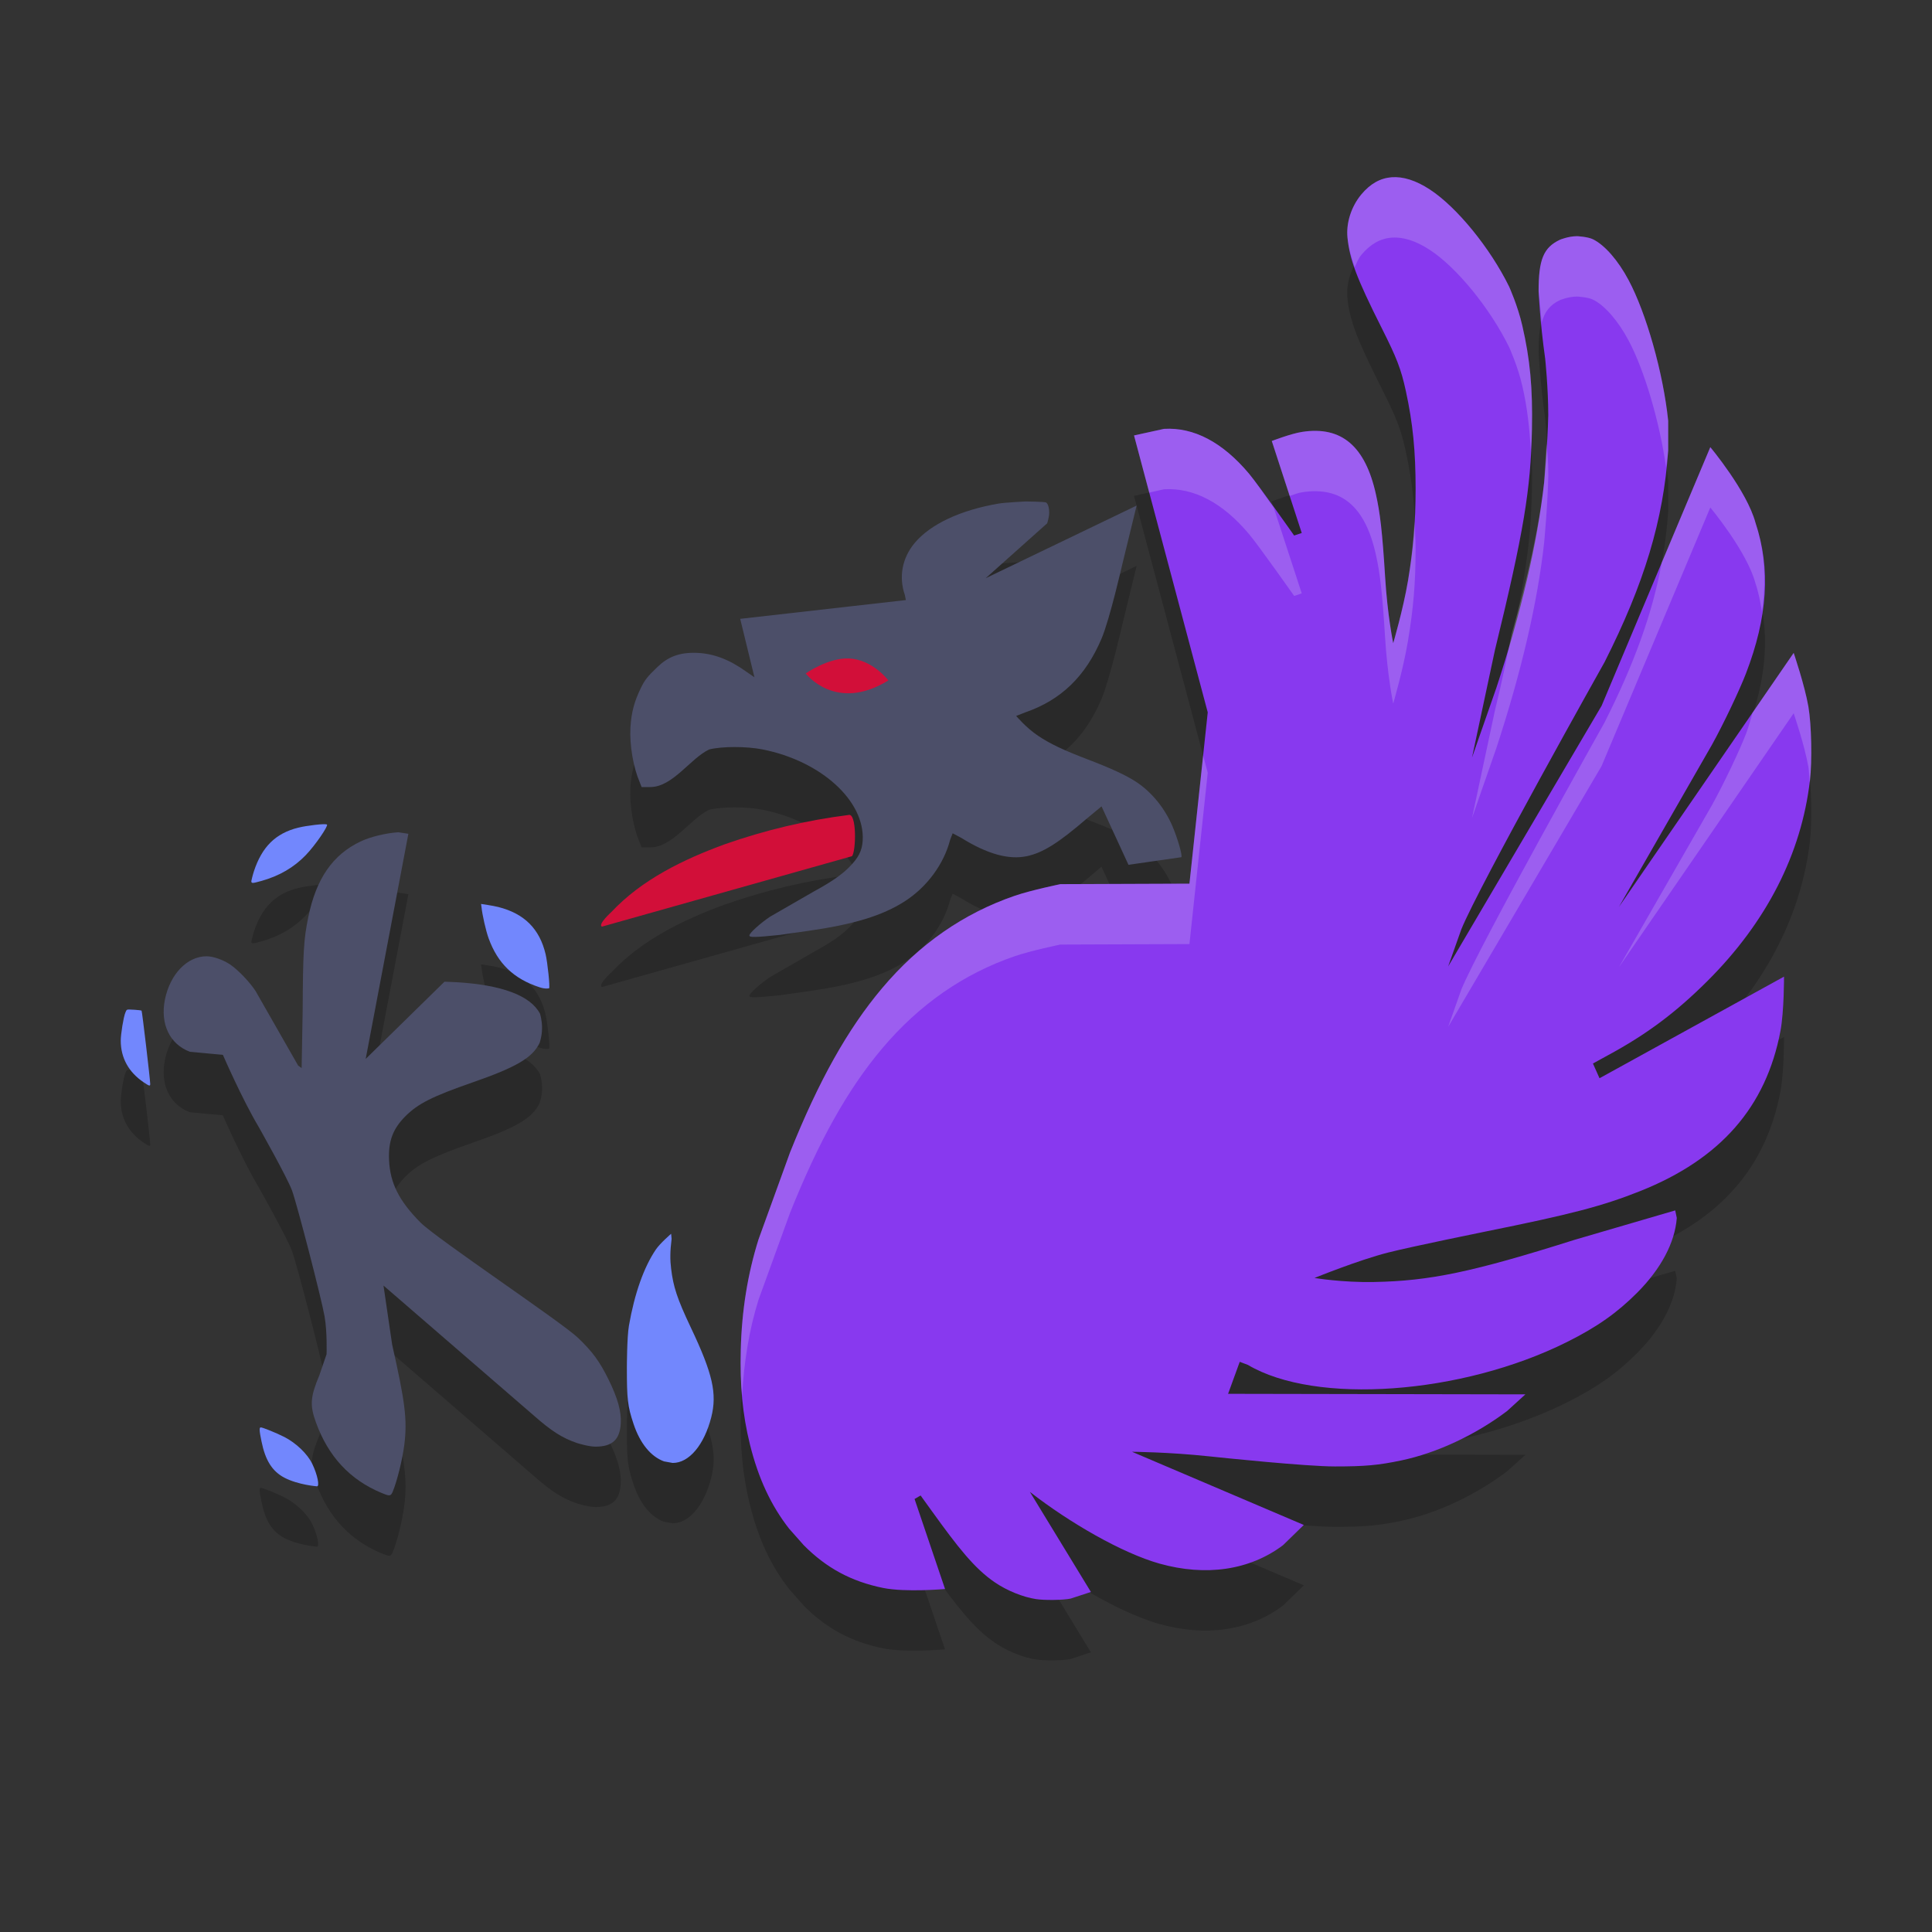 <svg xmlns="http://www.w3.org/2000/svg" width="32" height="32" version="1.1">
 <rect width="100%" height="100%" fill="#333333" stroke="none"/>
 <path style="opacity:0.2" d="M 23.051,3.936 C 22.862,3.95 22.696,4.044 22.547,4.223 22.38,4.425 22.293,4.696 22.318,4.938 22.354,5.295 22.46,5.59 22.891,6.446 23.127,6.916 23.204,7.104 23.285,7.481 23.401,8.013 23.447,8.478 23.447,9.096 23.446,9.665 23.41,10.079 23.32,10.619 23.24,11.094 23.076,11.654 23.076,11.654 23.076,11.654 22.98,11.198 22.941,10.553 22.894,9.793 22.856,9.487 22.789,9.188 22.613,8.391 22.221,8.054 21.57,8.153 21.387,8.18 21.064,8.305 21.064,8.305 L 21.561,9.829 21.436,9.871 C 21.436,9.871 20.849,9.038 20.686,8.844 20.248,8.324 19.772,8.075 19.279,8.104 L 18.783,8.213 20.004,12.799 19.701,15.637 17.562,15.645 C 17.562,15.645 17.077,15.745 16.807,15.838 15.964,16.127 15.225,16.637 14.609,17.369 14.04,18.044 13.56,18.903 13.086,20.088 L 12.564,21.527 C 12.384,22.099 12.286,22.705 12.27,23.361 12.255,23.947 12.299,24.429 12.42,24.92 12.562,25.496 12.775,25.94 13.068,26.316 L 13.312,26.594 C 13.689,26.973 14.101,27.194 14.625,27.301 15,27.377 15.652,27.318 15.652,27.318 L 15.148,25.828 15.248,25.77 15.441,26.039 C 15.858,26.617 16.136,26.976 16.479,27.209 16.682,27.348 16.947,27.454 17.158,27.486 17.289,27.507 17.603,27.506 17.732,27.479 L 18.068,27.367 17.059,25.711 C 17.721,26.227 18.589,26.725 19.203,26.898 19.973,27.114 20.7,27.008 21.25,26.594 L 21.596,26.258 18.75,25.047 C 18.75,25.047 19.354,25.05 20.021,25.121 20.234,25.144 21.636,25.289 22.109,25.289 22.61,25.289 22.83,25.269 23.211,25.189 23.805,25.064 24.441,24.763 24.961,24.371 L 25.266,24.096 20.342,24.086 20.533,23.557 20.67,23.607 C 21.791,24.272 24.203,24.102 25.953,23.229 26.456,22.978 26.788,22.74 27.117,22.41 27.509,22.016 27.741,21.586 27.773,21.174 L 27.746,21.049 26.08,21.535 C 24.382,22.072 23.679,22.217 22.756,22.234 22.229,22.244 21.771,22.168 21.771,22.168 21.771,22.168 22.506,21.869 22.992,21.746 23.408,21.641 24.592,21.4 24.592,21.4 26.019,21.112 26.537,20.98 27.168,20.729 28.499,20.198 29.252,19.334 29.49,18.076 29.551,17.749 29.549,17.176 29.549,17.176 L 26.492,18.859 26.385,18.615 26.629,18.48 C 27.267,18.136 27.75,17.777 28.277,17.252 29.261,16.272 29.838,15.14 29.979,13.928 30.017,13.601 30.004,13.004 29.953,12.705 29.892,12.351 29.709,11.814 29.709,11.814 L 26.814,16.021 28.354,13.338 C 28.545,12.995 28.815,12.426 28.918,12.158 29.28,11.218 29.329,10.422 29.076,9.661 28.935,9.133 28.328,8.407 28.328,8.407 L 26.527,12.689 23.986,17.008 24.203,16.393 C 24.494,15.674 26.576,11.967 26.576,11.967 27.234,10.665 27.553,9.613 27.631,8.465 V 7.969 C 27.549,7.177 27.268,6.189 26.973,5.637 26.802,5.316 26.581,5.059 26.385,4.963 26.296,4.92 26.123,4.912 26.123,4.912 25.976,4.912 25.838,4.971 25.838,4.971 25.564,5.1 25.484,5.303 25.484,5.823 25.484,5.823 25.506,6.319 25.594,6.942 25.594,6.942 25.645,7.422 25.645,7.875 25.635,8.368 25.576,8.987 25.576,8.987 25.465,9.998 25.189,11.161 24.783,12.395 L 24.381,13.549 24.76,11.771 C 25.24,9.806 25.353,9.104 25.373,8.112 25.387,7.425 25.343,6.951 25.215,6.395 25.139,6.062 24.994,5.747 24.994,5.747 24.68,5.108 24.131,4.432 23.682,4.139 23.451,3.988 23.24,3.922 23.051,3.936 Z M 16.982,9.307 C 16.982,9.307 16.645,9.323 16.545,9.34 15.913,9.447 15.409,9.68 15.146,9.996 14.941,10.245 14.883,10.556 14.986,10.856 L 15.004,10.94 12.26,11.25 12.496,12.219 12.361,12.125 C 12.081,11.924 11.826,11.827 11.553,11.814 11.252,11.8 11.062,11.882 10.893,12.045 10.723,12.208 10.681,12.257 10.611,12.402 10.508,12.613 10.455,12.802 10.441,13.051 10.425,13.342 10.49,13.709 10.594,13.951 L 10.627,14.035 H 10.771 C 11.143,14.035 11.435,13.558 11.746,13.412 11.963,13.359 12.362,13.359 12.631,13.412 13.599,13.604 14.325,14.263 14.289,14.92 14.279,15.095 14.218,15.209 14.062,15.365 13.933,15.495 13.764,15.611 13.473,15.77 L 12.758,16.182 C 12.604,16.284 12.412,16.453 12.412,16.494 12.412,16.529 12.508,16.526 12.918,16.484 L 13.389,16.418 C 14.124,16.313 14.613,16.171 14.996,15.922 15.36,15.684 15.633,15.307 15.736,14.91 L 15.779,14.803 15.922,14.879 C 16.354,15.148 16.71,15.245 17.008,15.182 17.274,15.125 17.531,14.965 18.002,14.559 L 18.244,14.355 18.691,15.324 19.566,15.197 C 19.59,15.175 19.504,14.881 19.424,14.693 19.296,14.389 19.074,14.114 18.809,13.943 18.65,13.84 18.41,13.729 18.025,13.582 17.606,13.422 17.391,13.319 17.193,13.186 16.996,13.055 16.83,12.857 16.83,12.857 L 16.982,12.799 C 17.574,12.594 17.978,12.204 18.244,11.578 18.381,11.254 18.59,10.342 18.59,10.342 L 18.826,9.373 16.326,10.578 17.344,9.668 C 17.344,9.668 17.379,9.569 17.379,9.493 17.379,9.352 17.326,9.325 17.326,9.325 17.29,9.309 16.982,9.307 16.982,9.307 Z M 14.053,14.498 C 13.356,14.585 12.668,14.75 12.006,14.982 11.319,15.234 10.634,15.565 10.127,16.105 10.127,16.105 9.896,16.313 9.971,16.348 L 14.111,15.182 C 14.179,15.101 14.193,14.452 14.053,14.498 Z M 5.416,14.658 C 5.393,14.635 5.069,14.676 4.938,14.709 4.563,14.803 4.338,15.028 4.205,15.434 4.181,15.507 4.164,15.594 4.164,15.594 4.164,15.634 4.176,15.635 4.322,15.594 4.628,15.51 4.87,15.366 5.064,15.164 5.224,14.999 5.439,14.681 5.416,14.658 Z M 6.596,14.785 C 6.395,14.798 6.136,14.86 5.973,14.938 5.508,15.158 5.234,15.558 5.106,16.191 5.03,16.561 5.018,16.764 5.014,17.748 L 4.996,18.691 4.938,18.648 4.231,17.41 C 4.128,17.255 3.939,17.061 3.811,16.975 3.701,16.901 3.533,16.84 3.422,16.84 3.1,16.84 2.818,17.134 2.732,17.555 2.65,17.96 2.81,18.295 3.144,18.422 L 3.691,18.473 C 3.691,18.473 4.006,19.196 4.281,19.658 4.281,19.658 4.756,20.501 4.836,20.719 4.921,20.953 5.321,22.496 5.375,22.799 5.422,23.063 5.408,23.43 5.408,23.43 L 5.291,23.775 C 5.14,24.136 5.129,24.272 5.232,24.557 5.438,25.125 5.799,25.511 6.318,25.727 6.45,25.782 6.472,25.785 6.504,25.711 6.575,25.543 6.666,25.18 6.697,24.928 6.748,24.515 6.71,24.222 6.494,23.27 L 6.352,22.293 8.834,24.439 C 9.132,24.702 9.311,24.817 9.559,24.902 9.559,24.902 9.747,24.961 9.861,24.961 10.14,24.962 10.267,24.845 10.281,24.574 10.292,24.383 10.234,24.163 10.08,23.85 9.93,23.545 9.81,23.384 9.576,23.16 9.304,22.899 7.236,21.519 6.967,21.25 6.612,20.894 6.46,20.6 6.443,20.215 6.429,19.899 6.508,19.696 6.713,19.49 6.923,19.28 7.154,19.162 7.832,18.926 8.549,18.677 8.817,18.519 8.935,18.277 8.935,18.277 8.979,18.166 8.979,18.025 8.978,17.889 8.943,17.789 8.943,17.789 8.787,17.491 8.318,17.313 7.555,17.268 L 7.361,17.26 6.057,18.539 6.764,14.811 Z M 7.967,15.973 7.977,16.031 C 7.987,16.144 8.046,16.414 8.094,16.545 8.245,16.959 8.507,17.212 8.935,17.352 9.037,17.386 9.096,17.369 9.096,17.369 9.112,17.342 9.07,16.947 9.037,16.805 8.938,16.385 8.685,16.132 8.254,16.023 8.17,16.001 7.967,15.973 7.967,15.973 Z M 2.109,17.723 C 2.092,17.73 2.087,17.746 2.076,17.773 2.046,17.847 2,18.128 2,18.236 2,18.522 2.131,18.759 2.379,18.926 2.475,18.991 2.489,18.992 2.488,18.951 2.487,18.877 2.355,17.755 2.346,17.74 2.34,17.73 2.127,17.716 2.109,17.723 Z M 11.115,21.436 C 11.115,21.436 10.935,21.589 10.863,21.695 10.665,21.987 10.511,22.422 10.418,22.957 10.385,23.147 10.383,23.648 10.383,23.648 10.383,24.169 10.393,24.286 10.492,24.582 10.6,24.908 10.781,25.126 10.998,25.205 L 11.141,25.23 C 11.413,25.232 11.664,24.932 11.781,24.473 11.879,24.083 11.805,23.755 11.443,22.992 11.211,22.503 11.151,22.311 11.115,22.016 11.097,21.874 11.096,21.732 11.123,21.52 Z M 4.32,24.643 C 4.292,24.643 4.294,24.69 4.332,24.877 4.394,25.183 4.505,25.367 4.711,25.475 4.941,25.595 5.248,25.617 5.248,25.617 5.297,25.623 5.259,25.426 5.174,25.248 5.095,25.082 4.906,24.901 4.711,24.801 4.569,24.729 4.348,24.643 4.32,24.643 Z"/>
 <path style="fill:#4c4f69" d="M 6.596,13.785 C 6.395,13.798 6.136,13.859 5.973,13.937 5.508,14.157 5.235,14.558 5.106,15.191 5.03,15.561 5.018,15.764 5.013,16.748 L 4.996,17.691 4.938,17.649 4.231,16.411 C 4.128,16.256 3.938,16.06 3.81,15.974 3.7,15.9 3.534,15.839 3.422,15.839 3.101,15.839 2.818,16.133 2.732,16.554 2.65,16.959 2.81,17.294 3.145,17.421 L 3.692,17.472 C 3.692,17.472 4.006,18.197 4.281,18.659 4.281,18.659 4.757,19.501 4.837,19.719 4.922,19.953 5.321,21.495 5.375,21.798 5.422,22.062 5.409,22.43 5.409,22.43 L 5.291,22.775 C 5.14,23.136 5.129,23.272 5.232,23.557 5.437,24.125 5.798,24.511 6.318,24.727 6.449,24.782 6.471,24.785 6.503,24.711 6.574,24.543 6.665,24.18 6.697,23.928 6.748,23.515 6.71,23.222 6.495,22.27 L 6.352,21.293 8.835,23.44 C 9.133,23.703 9.311,23.817 9.559,23.902 9.559,23.902 9.747,23.961 9.861,23.961 10.14,23.962 10.268,23.845 10.282,23.574 10.293,23.383 10.234,23.163 10.08,22.85 9.93,22.545 9.809,22.384 9.575,22.16 9.303,21.899 7.235,20.519 6.966,20.25 6.612,19.894 6.461,19.599 6.444,19.214 6.43,18.898 6.509,18.696 6.713,18.49 6.923,18.28 7.155,18.162 7.833,17.926 8.55,17.677 8.817,17.52 8.936,17.278 8.936,17.278 8.978,17.167 8.978,17.026 8.978,16.89 8.944,16.79 8.944,16.79 8.788,16.492 8.318,16.313 7.555,16.268 L 7.362,16.26 6.057,17.539 6.764,13.81 Z M 16.982,8.306 C 16.982,8.306 16.645,8.323 16.545,8.34 15.913,8.447 15.41,8.68 15.147,8.997 14.942,9.245 14.884,9.555 14.987,9.855 L 15.004,9.939 12.26,10.25 12.496,11.218 12.361,11.125 C 12.081,10.924 11.826,10.827 11.553,10.814 11.252,10.8 11.061,10.882 10.892,11.045 10.722,11.208 10.681,11.258 10.611,11.403 10.508,11.614 10.456,11.802 10.442,12.051 10.426,12.342 10.49,12.71 10.594,12.952 L 10.627,13.036 H 10.771 C 11.143,13.036 11.436,12.559 11.747,12.413 11.964,12.36 12.362,12.36 12.631,12.413 13.599,12.605 14.325,13.263 14.289,13.92 14.279,14.095 14.217,14.21 14.062,14.366 13.932,14.496 13.763,14.611 13.472,14.77 L 12.757,15.182 C 12.603,15.284 12.412,15.453 12.412,15.494 12.412,15.529 12.507,15.527 12.917,15.485 L 13.388,15.418 C 14.123,15.313 14.613,15.171 14.996,14.922 15.36,14.684 15.634,14.308 15.737,13.911 L 15.779,13.802 15.922,13.878 C 16.354,14.147 16.71,14.244 17.008,14.181 17.274,14.124 17.53,13.964 18.001,13.558 L 18.245,13.356 18.691,14.324 19.566,14.198 C 19.59,14.176 19.503,13.881 19.423,13.693 19.295,13.389 19.074,13.115 18.809,12.944 18.65,12.841 18.411,12.729 18.026,12.582 17.607,12.422 17.391,12.319 17.193,12.186 16.996,12.055 16.831,11.858 16.831,11.858 L 16.982,11.799 C 17.574,11.594 17.979,11.204 18.245,10.578 18.382,10.254 18.59,9.342 18.59,9.342 L 18.826,8.374 16.326,9.577 17.344,8.668 C 17.344,8.668 17.378,8.568 17.378,8.492 17.378,8.351 17.327,8.323 17.327,8.323 17.291,8.308 16.982,8.306 16.982,8.306 Z"/>
 <path style="fill:#d20f39" d="M 13.345,11.154 C 13.345,11.154 13.72,10.892 14.059,10.906 14.454,10.922 14.714,11.27 14.714,11.27 13.84,11.809 13.345,11.154 13.345,11.154 Z M 14.053,13.499 C 13.356,13.586 12.668,13.751 12.006,13.983 11.319,14.235 10.633,14.566 10.126,15.106 10.126,15.106 9.896,15.313 9.97,15.348 L 14.112,14.181 C 14.18,14.1 14.193,13.453 14.053,13.499 Z"/>
 <path style="fill:#7287fd" d="M 4.332,23.877 C 4.394,24.183 4.505,24.367 4.71,24.475 4.94,24.595 5.249,24.618 5.249,24.618 5.298,24.624 5.259,24.426 5.173,24.248 5.094,24.082 4.905,23.901 4.71,23.801 4.568,23.729 4.348,23.642 4.32,23.642 4.292,23.642 4.293,23.69 4.332,23.877 Z M 10.863,20.696 C 10.665,20.988 10.51,21.423 10.417,21.958 10.384,22.148 10.383,22.648 10.383,22.648 10.383,23.169 10.394,23.287 10.493,23.583 10.601,23.909 10.781,24.126 10.998,24.205 L 11.141,24.231 C 11.413,24.233 11.664,23.932 11.781,23.473 11.879,23.083 11.806,22.755 11.444,21.992 11.212,21.503 11.152,21.31 11.116,21.015 11.098,20.873 11.097,20.731 11.124,20.519 L 11.116,20.435 C 11.116,20.435 10.935,20.59 10.863,20.696 Z M 2.076,16.773 C 2.045,16.847 2,17.128 2,17.236 2,17.522 2.131,17.759 2.379,17.926 2.475,17.991 2.489,17.993 2.488,17.952 2.487,17.878 2.355,16.755 2.345,16.74 2.339,16.73 2.127,16.716 2.109,16.723 2.092,16.73 2.087,16.746 2.076,16.773 Z M 7.976,15.031 C 7.987,15.144 8.046,15.413 8.094,15.544 8.245,15.958 8.507,16.212 8.936,16.352 9.038,16.386 9.095,16.369 9.095,16.369 9.111,16.342 9.07,15.947 9.037,15.805 8.938,15.385 8.685,15.132 8.254,15.023 8.17,15.001 7.968,14.972 7.968,14.972 Z M 4.938,13.709 C 4.563,13.803 4.338,14.027 4.205,14.433 4.181,14.506 4.163,14.593 4.163,14.593 4.163,14.633 4.176,14.634 4.323,14.593 4.628,14.509 4.869,14.366 5.064,14.164 5.223,13.999 5.439,13.681 5.416,13.658 5.393,13.635 5.069,13.676 4.938,13.709 Z"/>
 <path style="fill:#8839ef" d="M 23.051,2.936 C 22.862,2.95 22.695,3.043 22.546,3.222 22.379,3.424 22.294,3.696 22.319,3.938 22.355,4.295 22.46,4.589 22.891,5.445 23.127,5.915 23.205,6.103 23.286,6.48 23.402,7.012 23.447,7.478 23.447,8.096 23.446,8.665 23.411,9.079 23.321,9.62 23.241,10.094 23.076,10.654 23.076,10.654 23.076,10.654 22.981,10.197 22.942,9.552 22.895,8.792 22.857,8.487 22.79,8.188 22.614,7.391 22.221,7.054 21.57,7.153 21.387,7.18 21.065,7.304 21.065,7.304 L 21.561,8.828 21.435,8.87 C 21.435,8.87 20.849,8.037 20.686,7.843 20.248,7.323 19.773,7.074 19.28,7.103 L 18.783,7.212 20.004,11.799 19.701,14.636 17.563,14.644 C 17.563,14.644 17.076,14.744 16.806,14.837 15.963,15.126 15.225,15.637 14.609,16.369 14.04,17.044 13.559,17.903 13.085,19.088 L 12.564,20.527 C 12.384,21.099 12.285,21.706 12.269,22.362 12.254,22.948 12.299,23.428 12.42,23.919 12.562,24.495 12.775,24.941 13.068,25.317 L 13.313,25.594 C 13.69,25.973 14.101,26.194 14.625,26.301 15,26.377 15.653,26.319 15.653,26.319 L 15.148,24.828 15.248,24.77 15.442,25.039 C 15.859,25.617 16.135,25.976 16.478,26.209 16.681,26.348 16.948,26.454 17.159,26.486 17.29,26.507 17.603,26.505 17.732,26.478 L 18.069,26.368 17.058,24.71 C 17.72,25.226 18.59,25.725 19.204,25.898 19.974,26.114 20.7,26.008 21.25,25.594 L 21.595,25.258 18.75,24.046 C 18.75,24.046 19.354,24.05 20.021,24.121 20.234,24.144 21.636,24.289 22.109,24.289 22.61,24.289 22.83,24.269 23.211,24.189 23.805,24.064 24.441,23.764 24.961,23.372 L 25.265,23.095 20.341,23.086 20.534,22.556 20.669,22.607 C 21.79,23.272 24.204,23.101 25.954,22.228 26.457,21.977 26.788,21.741 27.117,21.411 27.509,21.017 27.741,20.586 27.773,20.174 L 27.747,20.048 26.081,20.535 C 24.383,21.072 23.679,21.217 22.756,21.234 22.229,21.244 21.772,21.167 21.772,21.167 21.772,21.167 22.506,20.869 22.992,20.746 23.408,20.641 24.591,20.401 24.591,20.401 26.018,20.113 26.536,19.979 27.167,19.728 28.498,19.197 29.252,18.334 29.49,17.076 29.551,16.749 29.549,16.176 29.549,16.176 L 26.493,17.859 26.384,17.615 26.628,17.481 C 27.266,17.137 27.751,16.776 28.278,16.251 29.262,15.271 29.837,14.139 29.978,12.927 30.016,12.6 30.004,12.005 29.953,11.706 29.892,11.352 29.709,10.814 29.709,10.814 L 26.814,15.022 28.354,12.338 C 28.545,11.995 28.814,11.427 28.917,11.159 29.279,10.219 29.33,9.421 29.077,8.659 28.936,8.132 28.328,7.406 28.328,7.406 L 26.528,11.689 23.986,16.007 24.204,15.393 C 24.495,14.674 26.577,10.966 26.577,10.966 27.235,9.664 27.552,8.612 27.63,7.464 V 6.968 C 27.548,6.176 27.268,5.188 26.973,4.636 26.802,4.315 26.58,4.059 26.384,3.963 26.295,3.92 26.123,3.912 26.123,3.912 25.976,3.912 25.837,3.971 25.837,3.971 25.563,4.1 25.484,4.302 25.484,4.822 25.484,4.822 25.505,5.318 25.593,5.941 25.593,5.941 25.644,6.422 25.644,6.875 25.634,7.368 25.576,7.987 25.576,7.987 25.465,8.998 25.19,10.16 24.784,11.394 L 24.381,12.548 24.76,10.771 C 25.24,8.805 25.354,8.103 25.374,7.111 25.388,6.424 25.342,5.95 25.214,5.394 25.138,5.061 24.995,4.745 24.995,4.745 24.681,4.107 24.131,3.431 23.682,3.138 23.451,2.987 23.24,2.922 23.051,2.936 Z"/>
 <path style="fill:#eff1f5;opacity:0.2" d="M 23.051,2.936 C 22.862,2.95 22.696,3.044 22.547,3.223 22.38,3.425 22.293,3.696 22.318,3.938 22.334,4.091 22.376,4.245 22.438,4.424 22.472,4.355 22.498,4.282 22.547,4.223 22.696,4.044 22.862,3.95 23.051,3.936 23.24,3.922 23.451,3.988 23.682,4.139 24.131,4.432 24.68,5.108 24.994,5.746 24.994,5.746 25.139,6.061 25.215,6.395 25.298,6.755 25.335,7.101 25.355,7.473 25.362,7.353 25.371,7.237 25.373,7.112 25.387,6.425 25.343,5.951 25.215,5.395 25.139,5.061 24.994,4.746 24.994,4.746 24.68,4.108 24.131,3.432 23.682,3.139 23.451,2.988 23.24,2.922 23.051,2.936 Z M 26.123,3.912 C 25.976,3.912 25.838,3.971 25.838,3.971 25.564,4.1 25.484,4.303 25.484,4.823 25.484,4.823 25.521,5.166 25.535,5.344 25.584,5.162 25.674,5.048 25.838,4.971 25.838,4.971 25.976,4.912 26.123,4.912 26.123,4.912 26.296,4.92 26.385,4.963 26.581,5.059 26.802,5.316 26.973,5.637 27.241,6.139 27.49,6.996 27.596,7.744 27.605,7.651 27.624,7.56 27.631,7.465 V 6.969 C 27.549,6.177 27.268,5.189 26.973,4.637 26.802,4.316 26.581,4.059 26.385,3.963 26.296,3.92 26.123,3.912 26.123,3.912 Z M 19.279,7.104 18.783,7.213 19.035,8.159 19.279,8.104 C 19.772,8.075 20.248,8.324 20.686,8.844 20.849,9.038 21.436,9.871 21.436,9.871 L 21.561,9.828 21.098,8.411 C 20.92,8.162 20.775,7.951 20.686,7.844 20.248,7.324 19.772,7.075 19.279,7.104 Z M 21.57,7.153 C 21.387,7.18 21.064,7.305 21.064,7.305 L 21.361,8.215 C 21.452,8.186 21.495,8.164 21.57,8.153 22.221,8.054 22.613,8.391 22.789,9.188 22.856,9.487 22.894,9.793 22.941,10.553 22.98,11.198 23.076,11.654 23.076,11.654 23.076,11.654 23.24,11.094 23.32,10.619 23.41,10.079 23.446,9.665 23.447,9.096 23.447,8.927 23.435,8.786 23.428,8.635 23.41,8.958 23.379,9.267 23.32,9.619 23.24,10.094 23.076,10.654 23.076,10.654 23.076,10.654 22.98,10.198 22.941,9.553 22.894,8.793 22.856,8.487 22.789,8.188 22.613,7.391 22.221,7.054 21.57,7.153 Z M 25.615,7.344 C 25.597,7.614 25.576,7.987 25.576,7.987 25.493,8.742 25.293,9.6 25.041,10.49 24.957,10.887 24.9,11.198 24.76,11.771 L 24.381,13.549 24.783,12.395 C 25.189,11.161 25.465,9.998 25.576,8.987 25.576,8.987 25.635,8.368 25.645,7.875 25.645,7.617 25.629,7.526 25.615,7.344 Z M 28.328,7.407 27.525,9.313 C 27.525,9.315 27.524,9.318 27.523,9.321 27.37,10.159 27.068,10.993 26.576,11.967 26.576,11.967 24.494,15.674 24.203,16.393 L 23.986,17.008 26.527,12.689 28.328,8.406 C 28.328,8.406 28.935,9.133 29.076,9.661 29.128,9.815 29.157,9.972 29.184,10.131 29.259,9.612 29.231,9.128 29.076,8.661 28.935,8.133 28.328,7.407 28.328,7.407 Z M 29.709,10.814 29.029,11.803 C 28.993,11.921 28.965,12.035 28.918,12.158 28.815,12.426 28.545,12.995 28.354,13.338 L 26.814,16.021 29.709,11.814 C 29.709,11.814 29.892,12.351 29.953,12.705 29.964,12.768 29.965,12.875 29.973,12.959 29.974,12.948 29.977,12.938 29.979,12.928 30.017,12.601 30.004,12.004 29.953,11.705 29.892,11.351 29.709,10.814 29.709,10.814 Z M 19.928,12.514 19.701,14.637 17.562,14.645 C 17.562,14.645 17.077,14.745 16.807,14.838 15.964,15.127 15.225,15.637 14.609,16.369 14.04,17.044 13.56,17.903 13.086,19.088 L 12.564,20.527 C 12.384,21.099 12.286,21.705 12.27,22.361 12.263,22.635 12.27,22.882 12.291,23.121 12.323,22.559 12.407,22.027 12.564,21.527 L 13.086,20.088 C 13.56,18.903 14.04,18.044 14.609,17.369 15.225,16.637 15.964,16.127 16.807,15.838 17.077,15.745 17.562,15.645 17.562,15.645 L 19.701,15.637 20.004,12.799 Z"/>
</svg>
